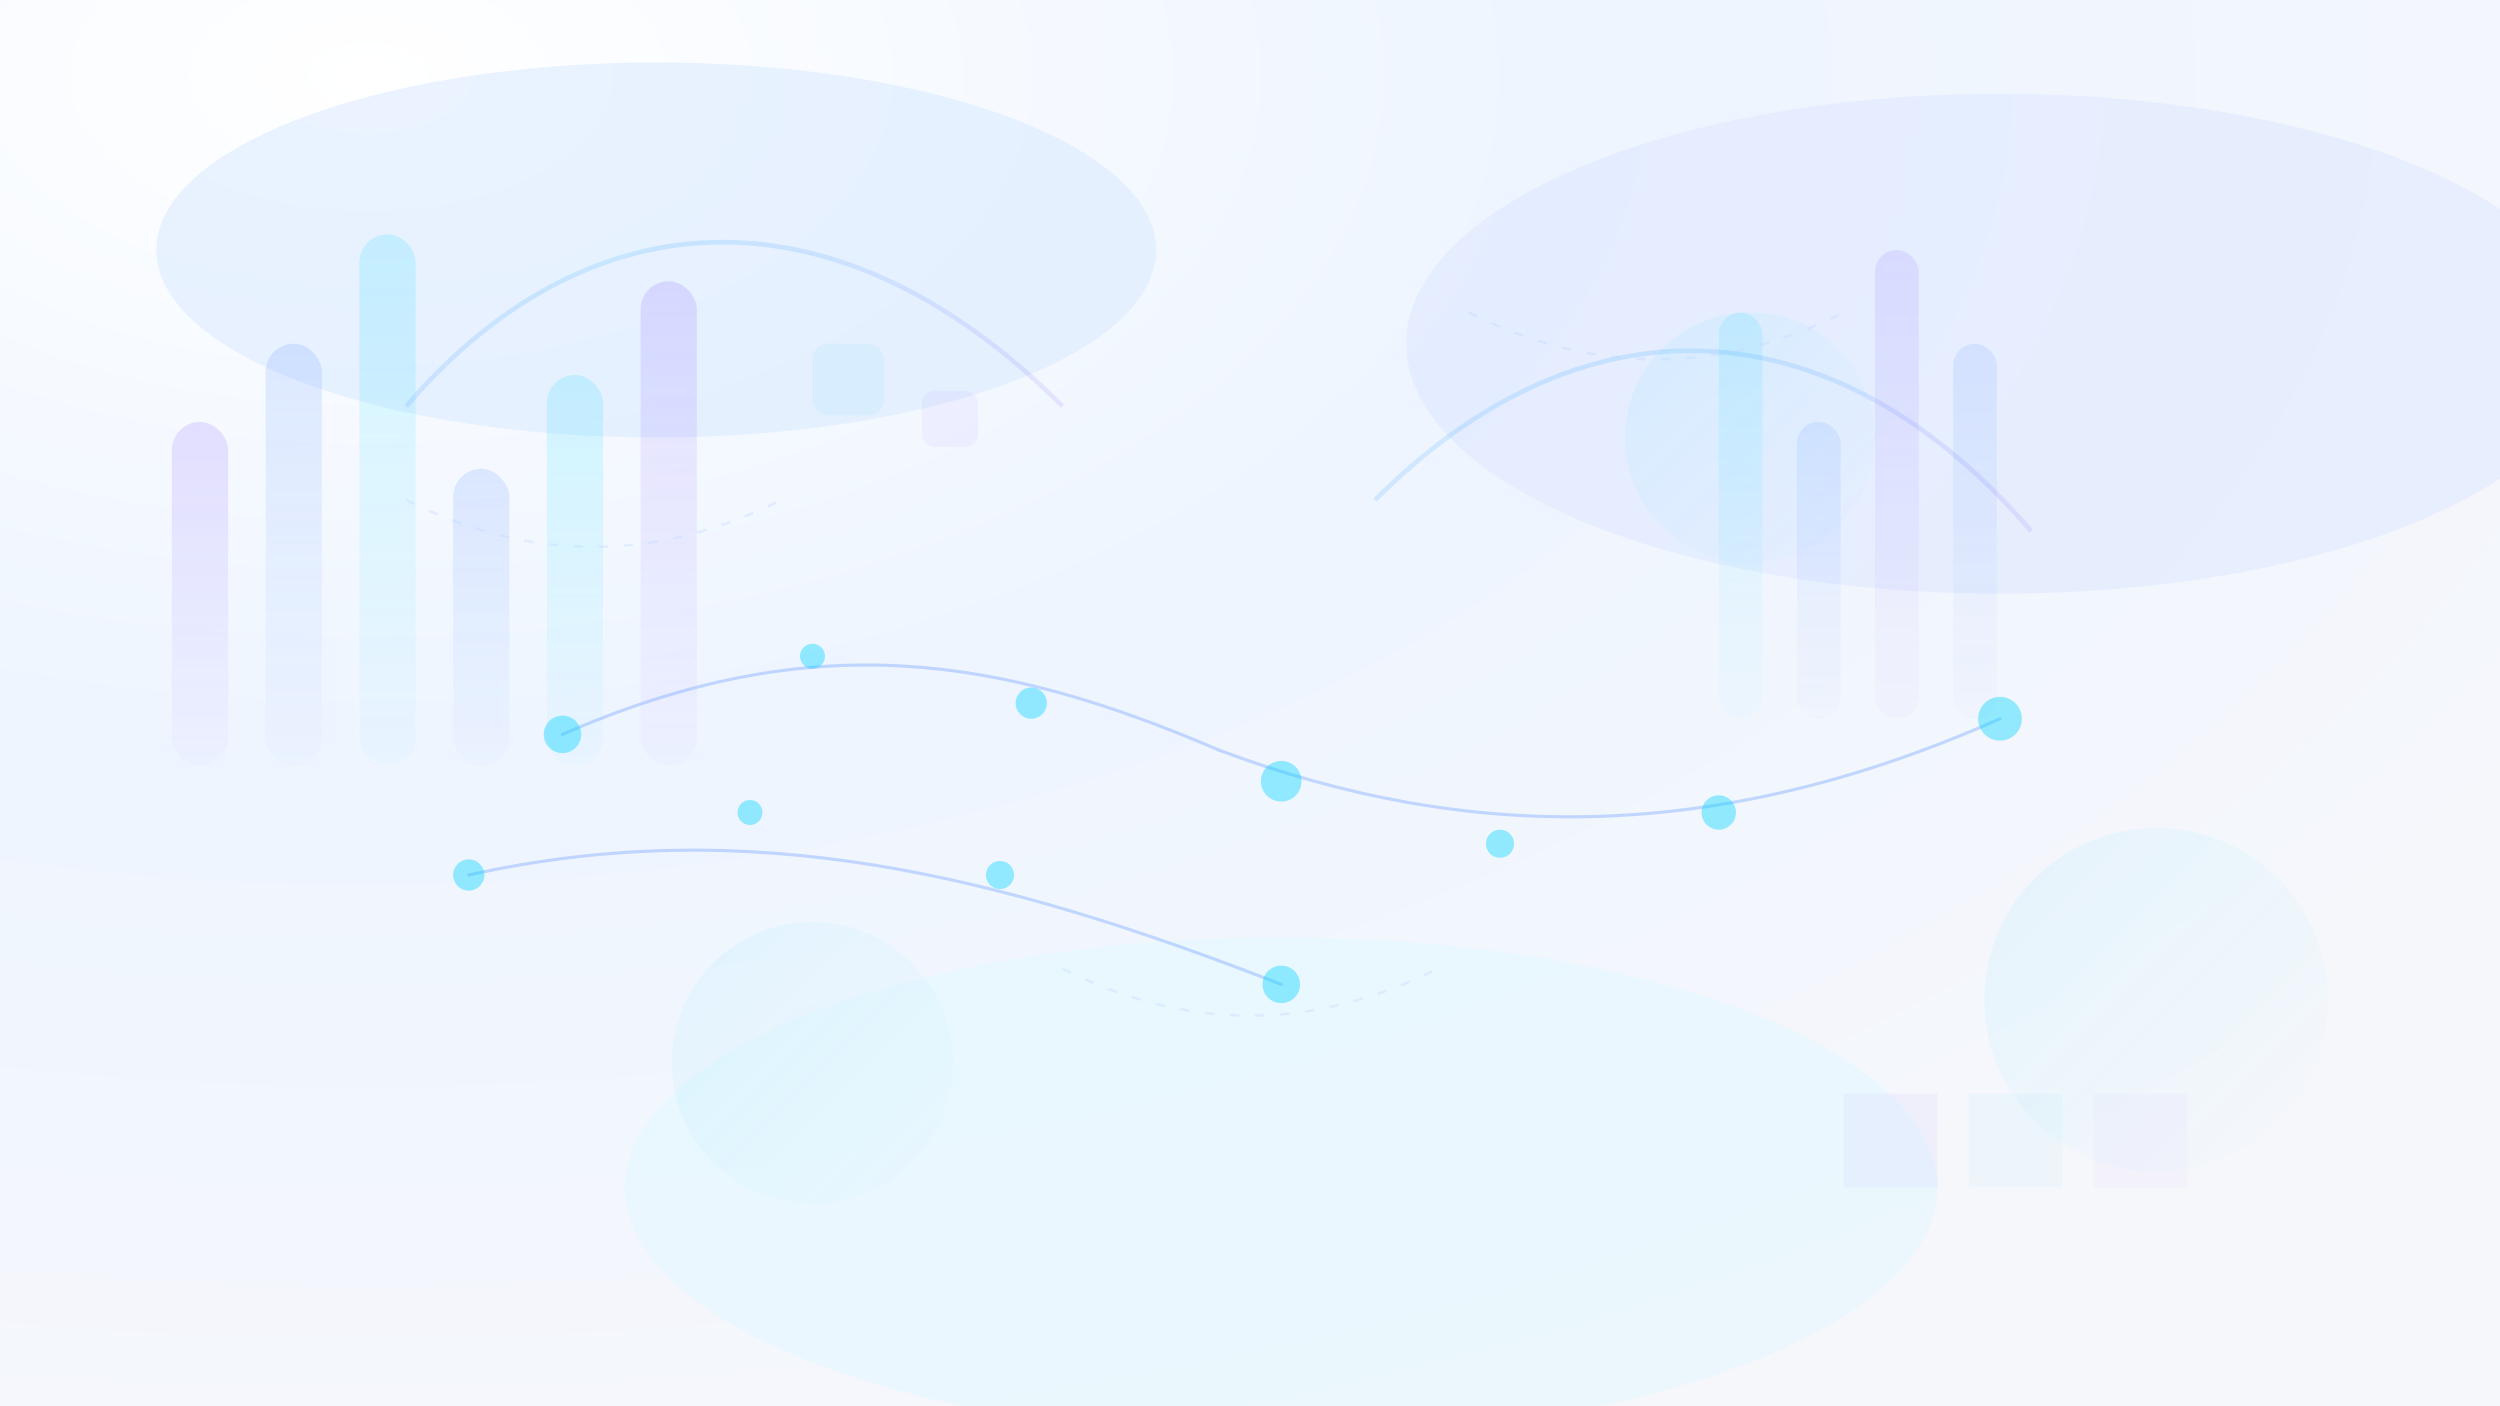 <svg xmlns="http://www.w3.org/2000/svg" viewBox="0 0 1600 900" role="img" aria-labelledby="title desc">
  <title id="title">Abstract data flow on a bright background</title>
  <desc id="desc">Soft gradients with subtle charts and connections representing analytics on a light backdrop.</desc>
  <defs>
    <radialGradient id="bgGradient" cx="0.15" cy="0.05" r="1.05">
      <stop offset="0" stop-color="#ffffff" />
      <stop offset="0.45" stop-color="#eef5ff" />
      <stop offset="1" stop-color="#f6f7fb" />
    </radialGradient>
    <linearGradient id="barGradient" x1="0" y1="0" x2="0" y2="1">
      <stop offset="0" stop-color="#7c4dff" stop-opacity="0.35" />
      <stop offset="1" stop-color="#7c4dff" stop-opacity="0.05" />
    </linearGradient>
    <linearGradient id="barGradient2" x1="0" y1="0" x2="0" y2="1">
      <stop offset="0" stop-color="#00d4ff" stop-opacity="0.35" />
      <stop offset="1" stop-color="#00d4ff" stop-opacity="0.05" />
    </linearGradient>
    <linearGradient id="barGradient3" x1="0" y1="0" x2="0" y2="1">
      <stop offset="0" stop-color="#5b8fff" stop-opacity="0.38" />
      <stop offset="1" stop-color="#5b8fff" stop-opacity="0.05" />
    </linearGradient>
    <linearGradient id="arcGradient" x1="0" y1="0" x2="1" y2="1">
      <stop offset="0" stop-color="#00d4ff" stop-opacity="0.55" />
      <stop offset="1" stop-color="#7c4dff" stop-opacity="0.35" />
    </linearGradient>
    <linearGradient id="pulseGradient" x1="0" y1="0" x2="1" y2="1">
      <stop offset="0" stop-color="#00d4ff" stop-opacity="0.25" />
      <stop offset="1" stop-color="#00d4ff" stop-opacity="0" />
    </linearGradient>
    <filter id="glow" x="-20%" y="-20%" width="140%" height="140%">
      <feGaussianBlur stdDeviation="12" result="blur" />
      <feMerge>
        <feMergeNode in="blur" />
        <feMergeNode in="SourceGraphic" />
      </feMerge>
    </filter>
  </defs>

  <rect width="1600" height="900" fill="url(#bgGradient)" />

  <g opacity="0.55">
    <ellipse cx="420" cy="160" rx="320" ry="120" fill="#d9e9ff" />
    <ellipse cx="1280" cy="220" rx="380" ry="160" fill="#dce7ff" />
    <ellipse cx="820" cy="760" rx="420" ry="160" fill="#e1f8ff" />
  </g>

  <g opacity="0.45" transform="translate(110,90)">
    <rect x="0" y="180" width="36" height="220" rx="18" fill="url(#barGradient)" />
    <rect x="60" y="130" width="36" height="270" rx="18" fill="url(#barGradient3)" />
    <rect x="120" y="60" width="36" height="340" rx="18" fill="url(#barGradient2)" />
    <rect x="180" y="210" width="36" height="190" rx="18" fill="url(#barGradient3)" />
    <rect x="240" y="150" width="36" height="250" rx="18" fill="url(#barGradient2)" />
    <rect x="300" y="90" width="36" height="310" rx="18" fill="url(#barGradient)" />
  </g>

  <g opacity="0.35" transform="translate(980,120)">
    <rect x="120" y="80" width="28" height="260" rx="14" fill="url(#barGradient2)" />
    <rect x="170" y="150" width="28" height="190" rx="14" fill="url(#barGradient3)" />
    <rect x="220" y="40" width="28" height="300" rx="14" fill="url(#barGradient)" />
    <rect x="270" y="100" width="28" height="240" rx="14" fill="url(#barGradient3)" />
  </g>

  <g stroke-width="2" stroke-linecap="round" stroke="#8fb5ff" opacity="0.5">
    <path d="M360 470 C520 400 640 420 780 480" fill="none" />
    <path d="M780 480 C940 540 1100 540 1280 460" fill="none" />
    <path d="M300 560 C480 520 640 560 820 630" fill="none" />
  </g>

  <g fill="#00d4ff" opacity="0.4">
    <circle cx="360" cy="470" r="12" />
    <circle cx="520" cy="420" r="8" />
    <circle cx="660" cy="450" r="10" />
    <circle cx="820" cy="500" r="13" />
    <circle cx="960" cy="540" r="9" />
    <circle cx="1100" cy="520" r="11" />
    <circle cx="1280" cy="460" r="14" />
    <circle cx="300" cy="560" r="10" />
    <circle cx="480" cy="520" r="8" />
    <circle cx="640" cy="560" r="9" />
    <circle cx="820" cy="630" r="12" />
  </g>

  <g stroke="url(#arcGradient)" stroke-width="3" fill="none" opacity="0.35">
    <path d="M260 260 C380 120 540 120 680 260" />
    <path d="M880 320 C1020 180 1180 200 1300 340" />
  </g>

  <g opacity="0.25">
    <circle cx="1120" cy="280" r="80" fill="url(#pulseGradient)" filter="url(#glow)" />
    <circle cx="520" cy="680" r="90" fill="url(#pulseGradient)" filter="url(#glow)" />
    <circle cx="1380" cy="640" r="110" fill="url(#pulseGradient)" filter="url(#glow)" />
  </g>

  <g opacity="0.3">
    <path d="M1180 700 l60 0 l0 60 l-60 0 z" fill="#7c4dff" fill-opacity="0.15" />
    <path d="M1260 700 l60 0 l0 60 l-60 0 z" fill="#00d4ff" fill-opacity="0.12" />
    <path d="M1340 700 l60 0 l0 60 l-60 0 z" fill="#7c4dff" fill-opacity="0.1" />
    <rect x="520" y="220" width="46" height="46" rx="10" fill="#00d4ff" fill-opacity="0.18" />
    <rect x="590" y="250" width="36" height="36" rx="8" fill="#7c4dff" fill-opacity="0.18" />
  </g>

  <g opacity="0.35" stroke="#bcd7ff" stroke-width="1.6" stroke-dasharray="6 10" fill="none">
    <path d="M260 320 C340 360 420 360 500 320" />
    <path d="M940 200 C1020 240 1100 240 1180 200" />
    <path d="M680 620 C760 660 840 660 920 620" />
  </g>
</svg>
